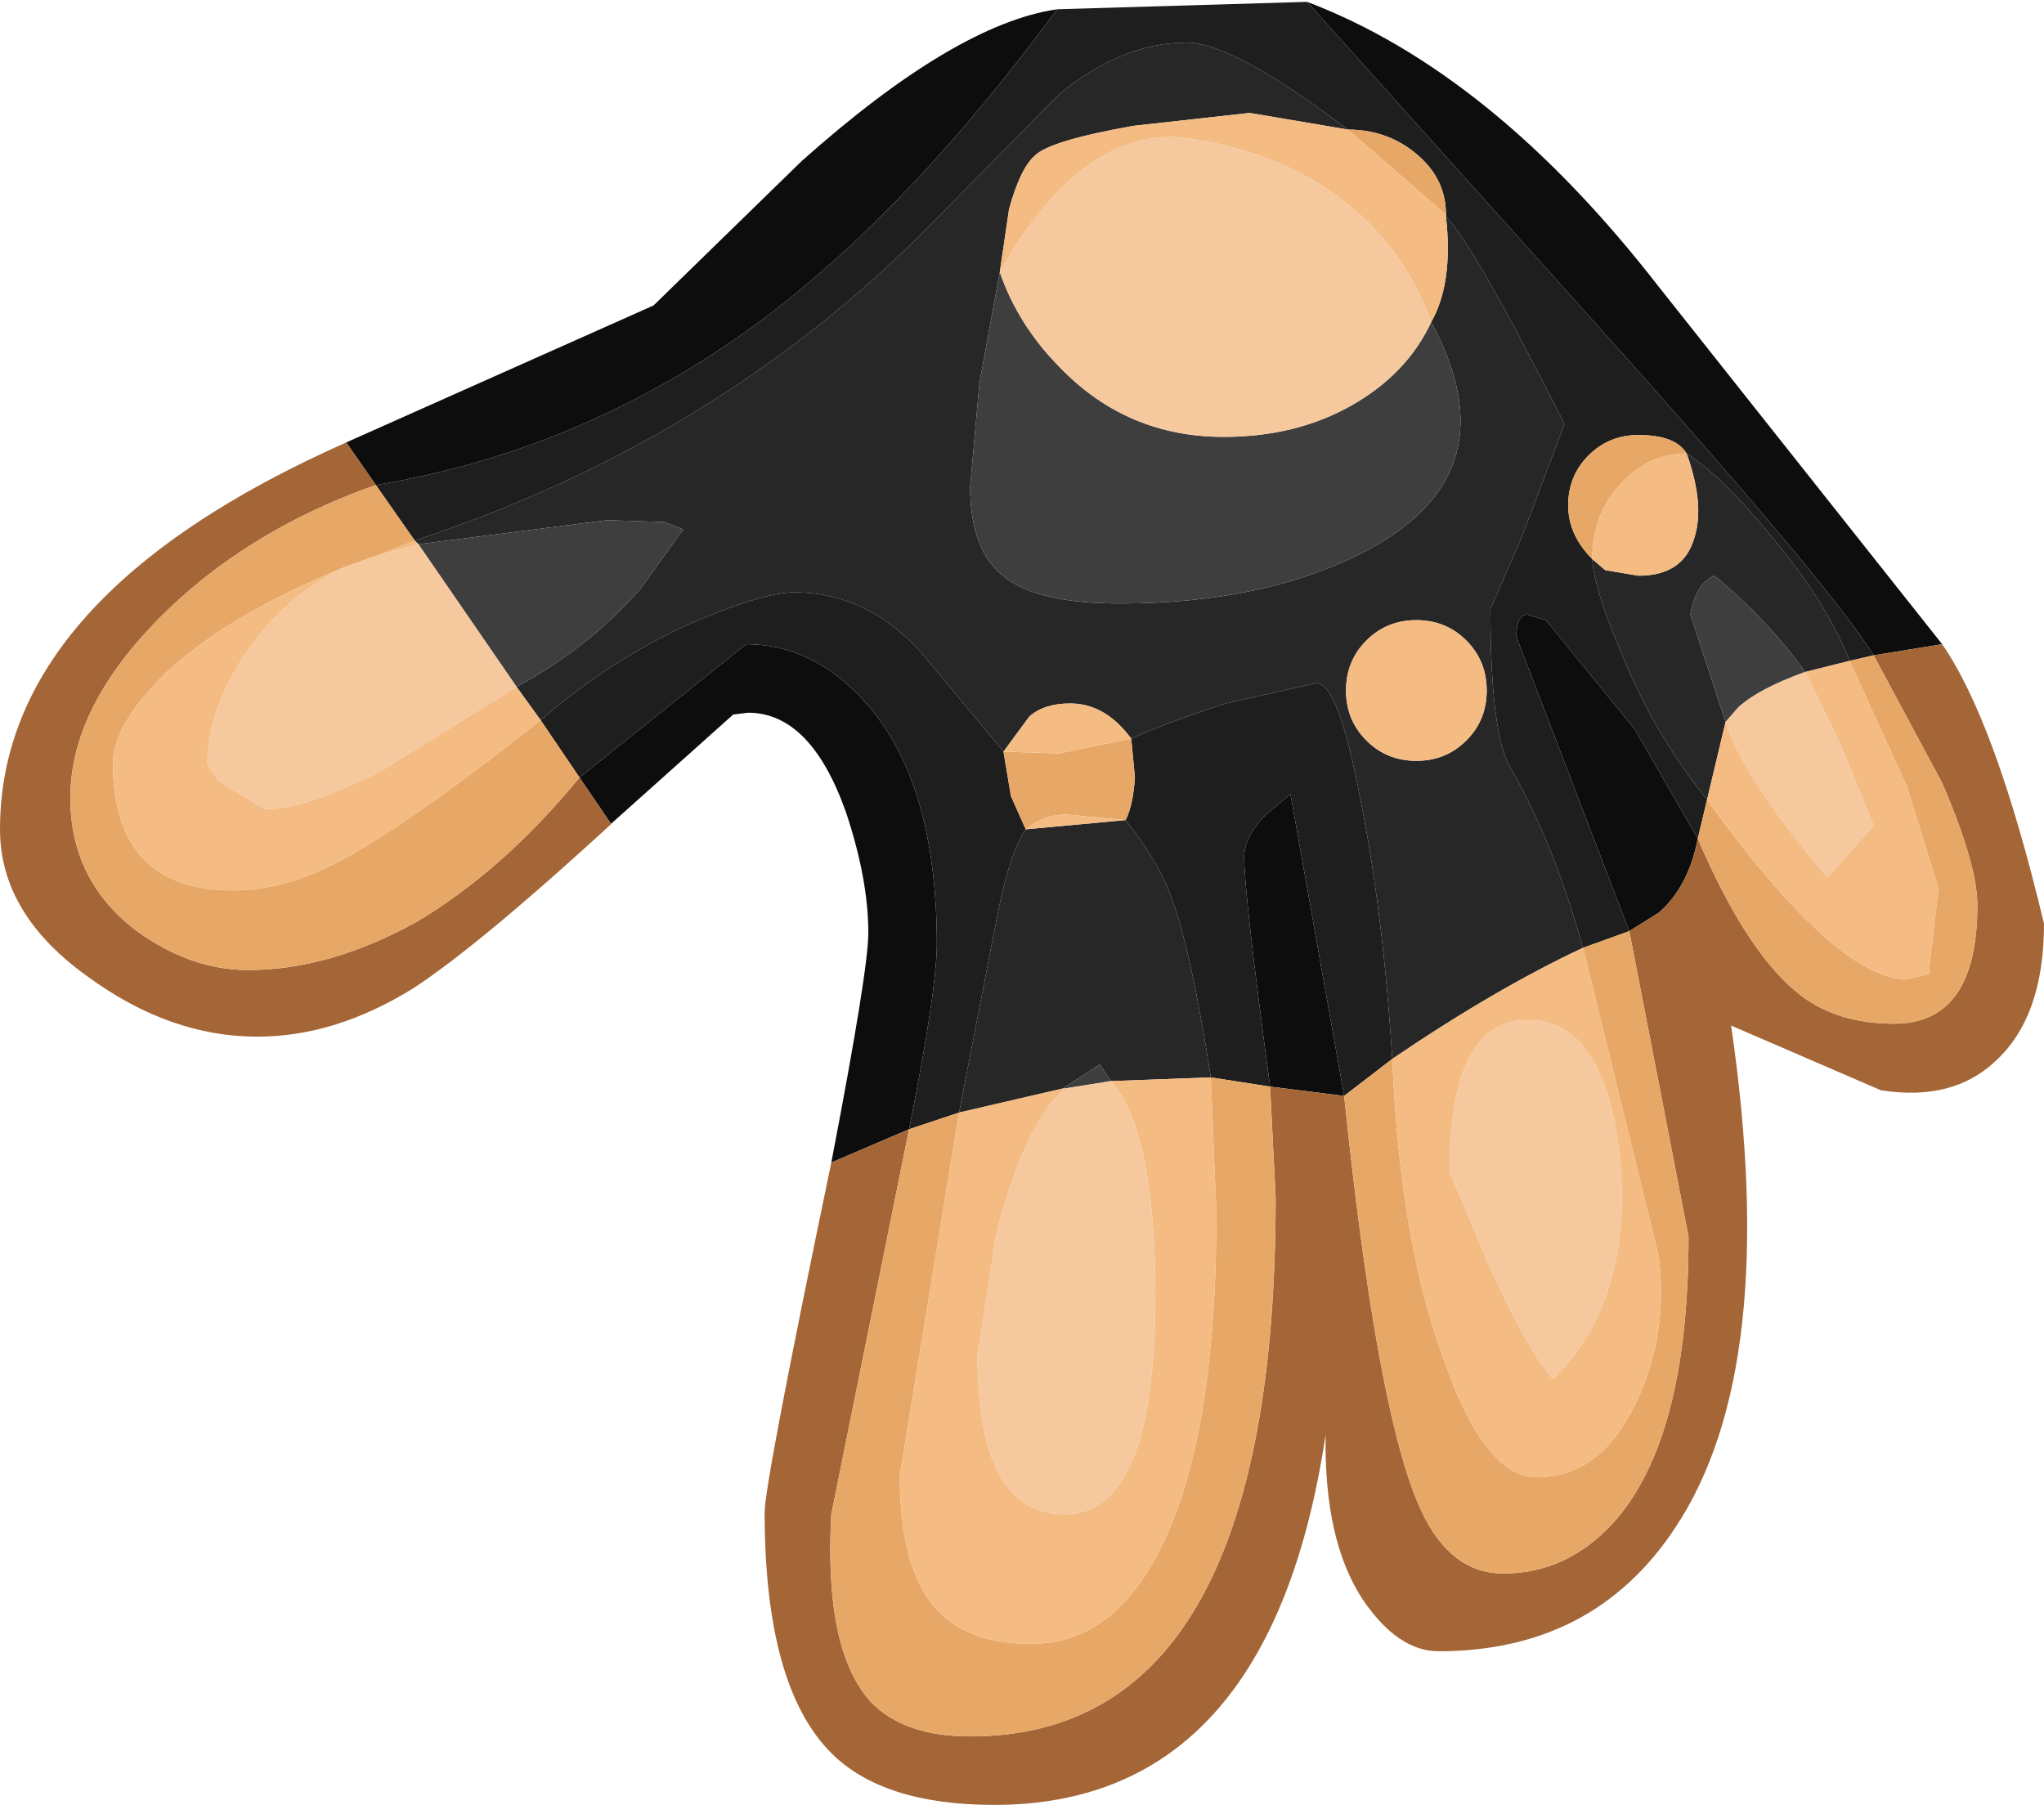 <?xml version="1.0" encoding="UTF-8" standalone="no"?>
<svg xmlns:ffdec="https://www.free-decompiler.com/flash" xmlns:xlink="http://www.w3.org/1999/xlink" ffdec:objectType="shape" height="48.75px" width="55.2px" xmlns="http://www.w3.org/2000/svg">
  <g transform="matrix(1.0, 0.0, 0.0, 1.0, 31.25, 3.1)">
    <path d="M-2.7 -2.85 Q-6.6 2.45 -10.55 5.45 -15.35 9.05 -21.1 10.0 L-21.9 8.85 -13.6 5.15 -9.6 1.25 Q-5.45 -2.45 -2.7 -2.85 M12.75 22.05 L9.7 14.1 Q9.7 13.5 10.0 13.5 L10.5 13.65 12.9 16.6 14.6 19.55 Q14.35 20.85 13.55 21.55 L12.75 22.05 M19.35 14.6 Q18.1 12.6 11.45 5.2 L4.05 -3.05 Q9.05 -1.15 13.55 4.65 L21.2 14.3 19.35 14.6 M-8.8 28.3 Q-7.8 23.1 -7.8 22.1 -7.8 20.65 -8.4 18.85 -9.35 16.15 -11.05 16.15 L-11.45 16.2 -14.3 18.75 -14.75 19.15 -15.6 17.9 -11.1 14.3 Q-9.3 14.3 -7.9 15.85 -5.95 18.0 -5.95 22.4 -5.95 23.65 -6.7 27.4 L-8.8 28.3 M5.05 26.5 L3.05 26.25 Q2.35 21.05 2.35 20.05 2.35 19.45 3.0 18.85 L3.6 18.35 5.05 26.5" fill="#0d0d0d" fill-rule="evenodd" stroke="none"/>
    <path d="M-20.05 11.5 Q-11.85 8.8 -6.1 2.95 L-2.65 -0.55 Q-0.95 -1.95 0.8 -1.95 2.05 -1.95 5.15 0.4 L2.5 -0.05 -0.65 0.3 Q-2.9 0.7 -3.3 1.1 -3.7 1.45 -4.0 2.55 L-4.25 4.25 -4.8 7.25 -5.05 10.05 Q-5.05 11.8 -4.1 12.5 -3.2 13.2 -1.0 13.2 2.95 13.2 5.7 11.75 9.6 9.65 7.4 5.6 8.0 4.55 7.8 2.75 8.55 3.5 11.0 8.35 L9.85 11.4 9.0 13.35 Q9.0 16.75 9.55 17.65 10.7 19.65 11.5 22.5 9.15 23.6 6.35 25.5 6.1 21.55 5.5 18.55 4.9 15.35 4.3 15.35 L1.85 15.9 Q0.3 16.4 -0.7 16.85 -1.4 15.9 -2.35 15.9 -3.05 15.9 -3.45 16.25 L-4.15 17.2 -6.1 14.85 Q-7.65 12.9 -9.8 12.9 -10.55 12.9 -12.15 13.55 -14.5 14.5 -16.65 16.35 L-17.3 15.45 Q-15.35 14.4 -13.95 12.8 L-12.8 11.2 -13.3 11.0 -14.85 10.95 -19.95 11.6 -20.05 11.5 M14.85 18.5 Q13.4 16.7 12.5 14.45 11.8 12.8 11.75 12.0 L12.1 12.3 13.0 12.45 Q14.2 12.45 14.5 11.45 14.8 10.55 14.3 9.15 15.3 9.8 16.6 11.4 18.1 13.2 18.7 14.75 L17.5 15.05 Q16.5 13.65 15.05 12.45 14.55 12.65 14.4 13.5 L15.35 16.4 14.85 18.5 M5.65 14.2 Q5.1 14.75 5.1 15.55 5.1 16.35 5.65 16.9 6.2 17.45 7.0 17.45 7.8 17.45 8.35 16.9 8.9 16.35 8.9 15.55 8.9 14.75 8.35 14.2 7.8 13.65 7.0 13.65 6.2 13.65 5.65 14.2 M-0.85 19.05 Q0.05 20.2 0.35 21.05 0.9 22.45 1.45 26.0 L-1.25 26.1 -1.55 25.65 -2.55 26.3 -5.35 26.95 -4.35 21.8 Q-4.0 19.95 -3.55 19.3 L-0.85 19.05" fill="#272727" fill-rule="evenodd" stroke="none"/>
    <path d="M15.35 16.4 L14.4 13.5 Q14.55 12.65 15.05 12.45 16.5 13.65 17.5 15.05 16.25 15.5 15.7 16.0 L15.35 16.4 M7.4 5.6 Q9.6 9.65 5.7 11.75 2.95 13.2 -1.0 13.2 -3.2 13.2 -4.1 12.5 -5.05 11.8 -5.05 10.05 L-4.8 7.25 -4.25 4.25 Q-3.75 5.7 -2.6 6.85 -0.8 8.7 1.8 8.7 3.75 8.7 5.25 7.85 6.75 7.0 7.4 5.6 M-2.5 26.3 L-2.55 26.3 -1.55 25.65 -1.25 26.1 -2.5 26.3 M-19.95 11.6 L-14.85 10.95 -13.3 11.0 -12.8 11.2 -13.95 12.8 Q-15.35 14.4 -17.3 15.45 L-19.95 11.6" fill="#3e3e3e" fill-rule="evenodd" stroke="none"/>
    <path d="M-2.7 -2.85 L4.05 -3.05 11.45 5.2 Q18.1 12.6 19.35 14.6 L18.7 14.75 Q18.1 13.2 16.6 11.4 15.3 9.8 14.3 9.15 14.0 8.65 13.0 8.65 12.2 8.65 11.65 9.2 11.1 9.75 11.1 10.55 11.1 11.35 11.75 12.0 11.8 12.8 12.5 14.45 13.4 16.7 14.85 18.5 L14.6 19.55 12.9 16.6 10.5 13.65 10.0 13.5 Q9.7 13.5 9.7 14.1 L12.75 22.05 11.5 22.5 Q10.7 19.65 9.55 17.65 9.0 16.75 9.0 13.35 L9.85 11.4 11.0 8.35 Q8.55 3.5 7.8 2.75 L7.8 2.7 Q7.8 1.75 7.05 1.1 6.25 0.4 5.15 0.4 2.05 -1.95 0.8 -1.95 -0.95 -1.95 -2.65 -0.55 L-6.1 2.95 Q-11.85 8.8 -20.05 11.5 L-21.1 10.0 Q-15.35 9.05 -10.55 5.45 -6.6 2.45 -2.7 -2.85 M-0.7 16.85 Q0.3 16.4 1.85 15.9 L4.3 15.35 Q4.9 15.35 5.5 18.55 6.1 21.55 6.35 25.5 L5.05 26.5 3.6 18.35 3.0 18.85 Q2.35 19.45 2.35 20.05 2.35 21.05 3.05 26.25 L1.45 26.0 Q0.9 22.45 0.35 21.05 0.05 20.2 -0.85 19.05 -0.65 18.65 -0.6 17.9 L-0.7 16.85 M-5.35 26.95 L-6.7 27.4 Q-5.95 23.65 -5.95 22.4 -5.95 18.0 -7.9 15.85 -9.3 14.3 -11.1 14.3 L-15.6 17.9 -16.65 16.35 Q-14.5 14.5 -12.15 13.55 -10.55 12.9 -9.8 12.9 -7.65 12.9 -6.1 14.85 L-4.15 17.2 -3.95 18.4 -3.55 19.3 Q-4.0 19.95 -4.35 21.8 L-5.35 26.95" fill="#1e1e1e" fill-rule="evenodd" stroke="none"/>
    <path d="M21.2 14.3 Q22.65 16.4 23.95 21.85 23.95 24.35 22.65 25.55 21.5 26.65 19.55 26.35 L15.5 24.6 Q16.85 33.85 14.0 38.15 11.8 41.5 7.6 41.5 6.5 41.5 5.55 40.1 4.5 38.5 4.55 35.65 3.05 45.65 -4.4 45.65 -7.4 45.65 -8.8 44.25 -10.6 42.45 -10.6 37.75 -10.6 36.95 -8.8 28.3 L-6.7 27.4 -8.8 37.8 Q-9.0 41.45 -7.75 42.85 -6.85 43.8 -5.05 43.8 3.2 43.8 3.2 29.25 L3.05 26.25 5.05 26.5 Q5.9 34.7 7.0 37.4 7.8 39.4 9.35 39.4 11.05 39.4 12.3 38.05 14.35 35.8 14.35 30.3 L12.75 22.05 13.55 21.55 Q14.35 20.85 14.6 19.55 15.95 22.7 17.4 23.8 18.4 24.55 19.9 24.55 22.15 24.55 22.15 21.35 22.15 20.25 21.2 18.05 L19.35 14.6 21.2 14.3 M-14.3 18.75 Q-18.25 22.4 -20.1 23.6 -22.2 24.9 -24.3 24.9 -26.65 24.9 -28.85 23.3 -31.25 21.6 -31.25 19.3 -31.25 13.0 -21.9 8.85 L-21.1 10.0 Q-24.65 11.25 -27.0 13.65 -29.35 16.05 -29.35 18.45 -29.35 20.7 -27.55 22.05 -26.1 23.1 -24.55 23.1 -22.35 23.1 -20.0 21.8 -17.65 20.4 -15.6 17.9 L-14.75 19.15 -14.3 18.75" fill="#a46637" fill-rule="evenodd" stroke="none"/>
    <path d="M-21.1 10.0 L-20.05 11.5 -21.05 11.9 -21.9 12.2 Q-25.1 13.5 -26.8 15.1 -28.2 16.5 -28.2 17.5 -28.2 20.95 -24.95 20.95 -23.65 20.95 -22.25 20.25 -20.3 19.25 -16.65 16.35 L-15.6 17.9 Q-17.65 20.4 -20.0 21.8 -22.35 23.1 -24.55 23.1 -26.1 23.1 -27.55 22.05 -29.35 20.7 -29.35 18.45 -29.35 16.05 -27.0 13.65 -24.65 11.25 -21.1 10.0 M5.15 0.4 Q6.25 0.4 7.05 1.1 7.8 1.75 7.8 2.7 L5.15 0.4 M11.5 22.5 L12.75 22.05 14.35 30.3 Q14.35 35.8 12.3 38.05 11.05 39.4 9.35 39.4 7.8 39.4 7.0 37.4 5.9 34.7 5.05 26.5 L6.35 25.5 Q6.55 30.4 7.75 33.65 8.85 36.8 10.25 36.8 11.95 36.8 12.9 34.85 13.8 33.05 13.55 30.85 L11.5 22.5 M14.6 19.55 L14.85 18.5 Q18.35 23.35 20.25 23.35 L20.85 23.2 20.85 23.05 21.1 20.9 20.25 18.15 18.7 14.75 19.35 14.6 21.2 18.05 Q22.15 20.25 22.15 21.35 22.15 24.55 19.9 24.55 18.4 24.55 17.4 23.8 15.95 22.7 14.6 19.55 M11.75 12.0 Q11.1 11.35 11.1 10.55 11.1 9.75 11.65 9.2 12.2 8.65 13.0 8.65 14.0 8.65 14.3 9.15 13.25 9.15 12.5 10.0 11.75 10.8 11.75 12.0 M3.05 26.25 L3.2 29.25 Q3.2 43.8 -5.05 43.8 -6.85 43.8 -7.75 42.85 -9.0 41.45 -8.8 37.8 L-6.7 27.4 -5.35 26.95 -6.95 36.75 Q-6.95 39.1 -6.1 40.2 -5.25 41.3 -3.4 41.3 -1.1 41.3 0.2 38.5 1.6 35.5 1.6 29.7 L1.45 26.0 3.05 26.25 M-3.55 19.3 L-3.95 18.4 -4.15 17.2 -2.65 17.25 -0.7 16.85 -0.6 17.9 Q-0.65 18.65 -0.85 19.05 L-2.45 18.9 Q-3.05 18.9 -3.55 19.3" fill="#e7a867" fill-rule="evenodd" stroke="none"/>
    <path d="M7.8 2.7 L7.8 2.75 Q8.0 4.55 7.4 5.6 6.35 2.7 3.4 1.35 1.85 0.7 0.4 0.6 -2.2 0.6 -4.25 4.25 L-4.0 2.55 Q-3.7 1.45 -3.3 1.1 -2.9 0.7 -0.65 0.3 L2.5 -0.05 5.15 0.4 7.8 2.7 M18.7 14.75 L20.25 18.15 21.1 20.9 20.85 23.05 20.85 23.2 20.25 23.35 Q18.35 23.35 14.85 18.5 L15.35 16.4 Q15.85 17.95 18.1 20.6 L19.35 19.2 18.45 17.0 17.5 15.05 18.7 14.75 M11.75 12.0 Q11.75 10.8 12.5 10.0 13.25 9.15 14.3 9.15 14.8 10.55 14.5 11.45 14.2 12.45 13.0 12.45 L12.1 12.3 11.75 12.0 M5.65 14.2 Q6.2 13.65 7.0 13.65 7.8 13.65 8.35 14.2 8.9 14.75 8.9 15.55 8.9 16.35 8.35 16.9 7.8 17.45 7.0 17.45 6.2 17.45 5.65 16.9 5.1 16.35 5.1 15.55 5.1 14.75 5.65 14.2 M6.35 25.5 Q9.15 23.6 11.5 22.5 L13.55 30.85 Q13.8 33.05 12.9 34.85 11.95 36.8 10.25 36.8 8.85 36.8 7.75 33.65 6.55 30.4 6.35 25.5 M1.45 26.0 L1.6 29.7 Q1.6 35.5 0.2 38.5 -1.1 41.3 -3.4 41.3 -5.25 41.3 -6.1 40.2 -6.95 39.1 -6.95 36.75 L-5.35 26.95 -2.55 26.3 -2.5 26.3 Q-3.6 27.3 -4.35 30.25 L-4.85 33.5 Q-4.85 37.8 -2.5 37.8 -0.05 37.8 -0.05 31.9 -0.05 27.45 -1.25 26.1 L1.45 26.0 M10.7 34.15 Q12.85 32.0 12.5 28.2 12.1 24.45 10.0 24.45 7.9 24.45 7.9 28.55 L8.95 31.05 Q10.1 33.55 10.7 34.15 M-17.3 15.45 L-16.65 16.35 Q-20.3 19.25 -22.25 20.25 -23.65 20.95 -24.95 20.95 -28.2 20.95 -28.2 17.5 -28.2 16.5 -26.8 15.1 -25.1 13.5 -21.9 12.2 -23.5 12.95 -24.55 14.45 -25.65 16.05 -25.65 17.55 L-25.35 18.0 -24.1 18.75 Q-23.15 18.8 -21.0 17.75 L-17.3 15.45 M-21.05 11.9 L-20.05 11.5 -19.95 11.6 -21.05 11.9 M-4.15 17.2 L-3.45 16.25 Q-3.05 15.9 -2.35 15.9 -1.4 15.9 -0.7 16.85 L-2.65 17.25 -4.15 17.2 M-3.55 19.3 Q-3.05 18.9 -2.45 18.9 L-0.85 19.05 -3.55 19.3" fill="#f4bb83" fill-rule="evenodd" stroke="none"/>
    <path d="M-4.25 4.25 Q-2.2 0.6 0.4 0.6 1.85 0.7 3.4 1.35 6.35 2.7 7.4 5.6 6.75 7.0 5.25 7.85 3.75 8.7 1.8 8.7 -0.8 8.7 -2.6 6.85 -3.75 5.7 -4.25 4.25 M15.35 16.4 L15.7 16.0 Q16.25 15.5 17.5 15.05 L18.45 17.0 19.35 19.2 18.1 20.6 Q15.85 17.95 15.35 16.4 M10.7 34.15 Q10.1 33.55 8.95 31.05 L7.9 28.55 Q7.9 24.45 10.0 24.45 12.1 24.45 12.5 28.2 12.85 32.0 10.7 34.15 M-1.25 26.1 Q-0.05 27.45 -0.05 31.9 -0.05 37.8 -2.5 37.8 -4.85 37.8 -4.85 33.5 L-4.35 30.25 Q-3.6 27.3 -2.5 26.3 L-1.25 26.1 M-21.9 12.2 L-21.05 11.9 -19.95 11.6 -17.3 15.45 -21.0 17.75 Q-23.15 18.8 -24.1 18.75 L-25.35 18.0 -25.65 17.55 Q-25.65 16.05 -24.55 14.45 -23.5 12.95 -21.9 12.2" fill="#f5c89d" fill-rule="evenodd" stroke="none"/>
  </g>
</svg>

